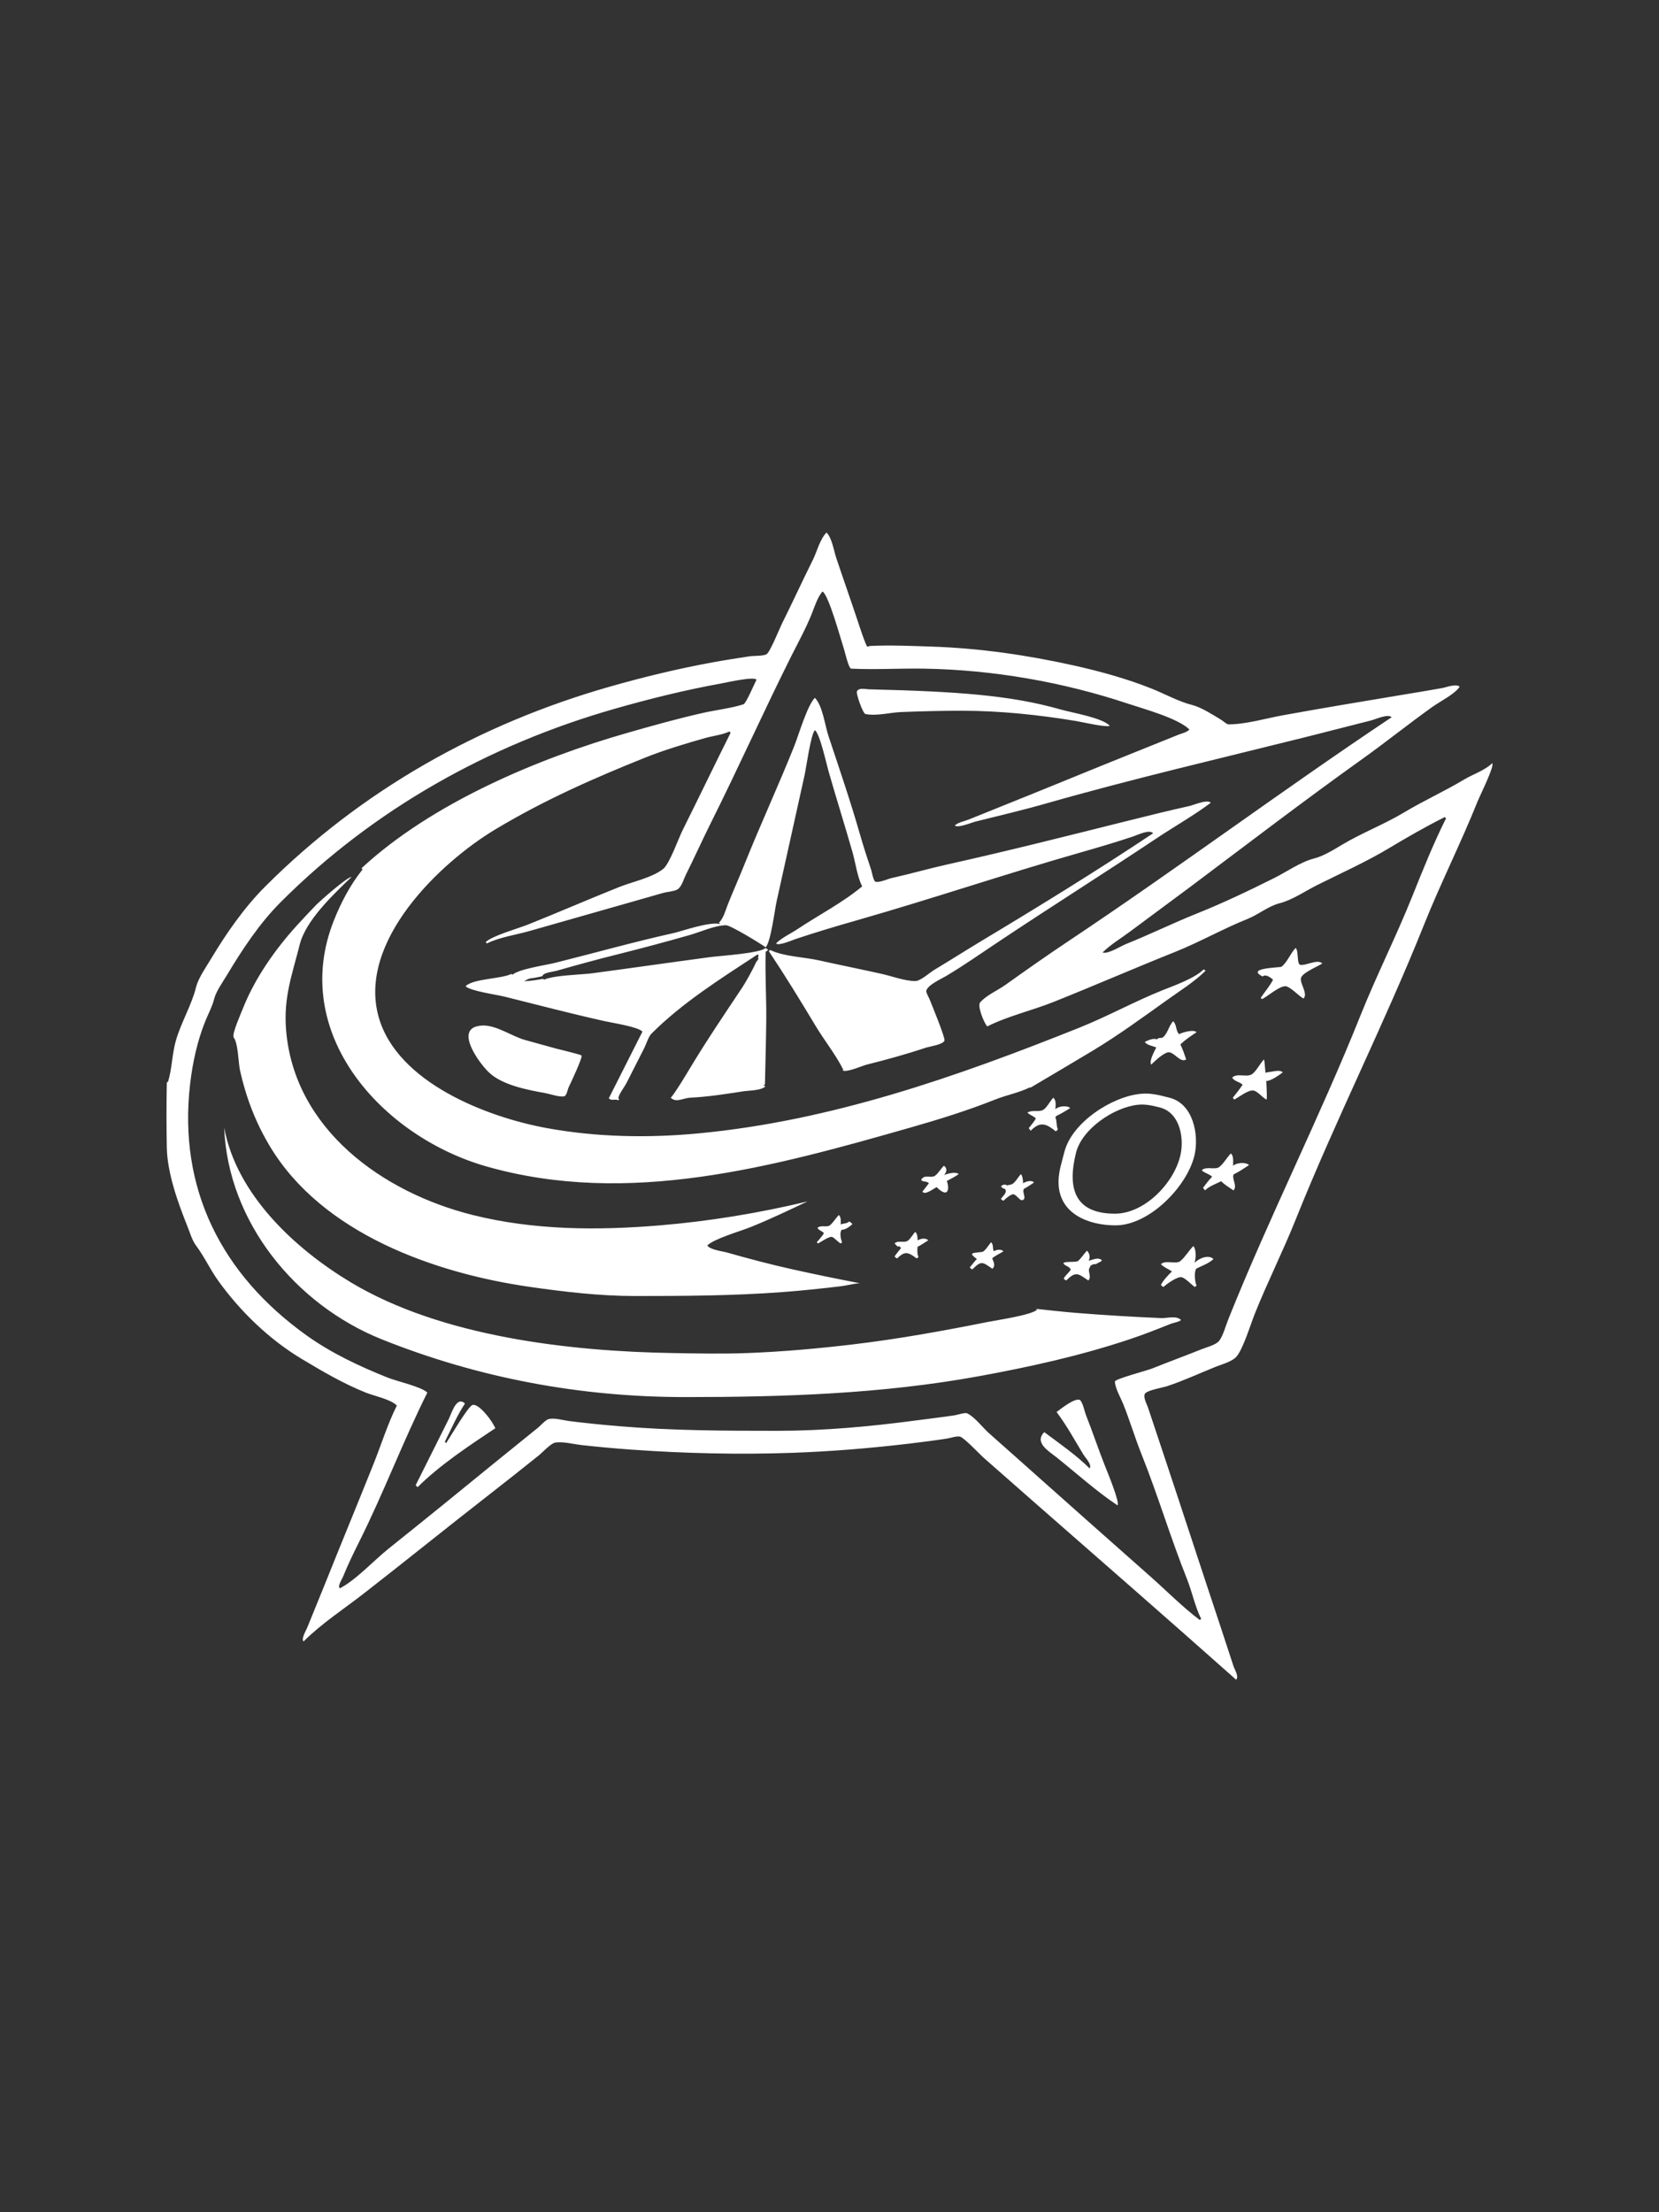 <?xml version="1.0" encoding="UTF-8" standalone="no"?>
<!DOCTYPE svg PUBLIC "-//W3C//DTD SVG 1.1//EN" "http://www.w3.org/Graphics/SVG/1.1/DTD/svg11.dtd">
<!-- Created with Vectornator (http://vectornator.io/) -->
<svg height="100%" stroke-miterlimit="10" style="fill-rule:nonzero;clip-rule:evenodd;stroke-linecap:round;stroke-linejoin:round;" version="1.1" viewBox="0 0 750 1000" width="100%" xml:space="preserve" xmlns="http://www.w3.org/2000/svg" xmlns:vectornator="http://vectornator.io" xmlns:xlink="http://www.w3.org/1999/xlink">
<rect x="0" y="0" width="750" height="1000" fill="#333333" stroke="none"/>
<defs/>
<g id="Layer-1" vectornator:layerName="Layer 1">
<path d="M373.662 240.719C370.635 243.746 369.371 249.3 367.506 253.031C362.698 262.647 358.253 272.412 353.443 282.031C352.345 284.228 348.048 295.111 346.412 295.812C344.456 296.651 340.953 296.354 338.787 296.688C333.412 297.514 328.044 298.34 322.693 299.312C306.783 302.205 291.044 305.998 275.506 310.438C216.691 327.242 163.43 357.201 119.943 400.688C110.34 410.291 102.312 421.896 95.349 433.5C93.041 437.347 89.68 442.054 88.599 446.375C86.585 454.431 81.833 462.259 79.506 470.406C77.79 476.411 77.775 482.977 76.006 488.875C75.926 489.14 75.417 489.162 75.412 489.438C75.221 499.201 75.221 508.986 75.412 518.75C75.639 530.321 80.415 543.57 84.787 554.5C85.85 557.157 86.871 560.697 88.599 563C92.276 567.902 94.952 573.75 98.568 578.812C108.446 592.641 121.659 605.436 136.349 614.25C145.726 619.876 155.217 625.447 165.349 629.5C169.204 631.042 176.55 632.481 179.412 635.344C175.269 643.629 172.349 653.047 168.881 661.719C161.527 680.104 153.954 698.395 146.599 716.781C144.094 723.044 141.48 729.267 138.974 735.531C138.371 737.04 136.041 740.817 137.224 742C145.257 733.967 155.5 727.293 164.474 720.312C183.52 705.5 202.273 690.313 221.318 675.5C228.779 669.697 236.187 663.811 243.568 657.906C245.265 656.549 249.06 652.329 251.193 652.062C254.869 651.603 259.25 652.812 262.912 653.219C270.417 654.053 277.942 654.744 285.474 655.281C309.442 656.993 333.52 657.564 357.537 656.75C375.245 656.15 392.971 654.695 410.568 652.625C416.435 651.935 422.292 651.179 428.131 650.281C429.614 650.053 432.585 649.019 434.006 649.406C435.943 649.935 442.934 657.417 444.849 659.094C452.973 666.202 461.038 673.361 469.162 680.469C499.102 706.666 529.084 732.851 558.818 759.281C560.211 757.888 558.174 754.755 557.631 753.125C555.553 746.891 553.554 740.614 551.474 734.375C542.92 708.712 534.558 682.971 526.006 657.312C523.662 650.281 521.318 643.25 518.974 636.219C518.461 634.68 516.443 631.125 517.787 629.781C519.273 628.295 525.549 627.298 527.756 626.562C535.258 624.062 542.402 620.71 549.724 617.781C552.601 616.63 557.083 615.513 559.099 613.094C562.066 609.534 565.416 598.505 567.318 593.75C573.049 579.422 580.024 565.611 585.756 551.281C603.744 506.31 625.798 462.941 643.787 417.969C651.337 399.094 660.549 380.875 668.099 362C669.049 359.627 675.971 345.748 674.537 345.031C671.327 348.241 665.839 350.006 661.943 352.344C653.066 357.67 643.566 361.958 634.693 367.281C625.642 372.712 615.614 376.51 606.568 381.938C602.819 384.187 598.22 387.032 593.974 388.094C588.085 389.566 581.548 394.151 576.099 396.875C564.647 402.601 552.821 408.248 540.943 413C530.187 417.302 519.767 422.445 509.006 426.75C506.506 427.75 500.954 431.4 498.443 430.562C502.024 426.982 506.705 424.225 510.756 421.188C519.802 414.403 528.96 407.753 538.006 400.969C563.779 381.639 589.446 361.976 615.662 343.25C626.452 335.543 636.776 327.24 647.568 319.531C651.124 316.992 657.638 313.801 659.881 310.438C658.343 308.9 653.961 310.67 651.974 311.031C645.641 312.183 639.293 313.192 632.943 314.25C615.263 317.197 597.546 320.137 579.912 323.344C572.071 324.769 563.262 327.437 555.287 327.438C554.619 327.438 552.7 325.754 552.068 325.375C548.336 323.136 543.12 319.716 538.881 318.656C532.849 317.148 526.572 313.651 520.724 311.312C509.392 306.78 497.189 303.426 485.287 300.781C464.218 296.099 442.697 292.989 421.099 292.281C411.79 291.976 402.593 291.546 393.287 292C392.885 292.02 392.487 292.392 392.099 292.281C391.444 292.094 387.924 281.225 387.412 279.688C384.345 270.487 381.103 261.356 378.037 252.156C376.944 248.877 376.126 243.183 373.662 240.719ZM371.881 267.375C374.757 269.292 380.102 289.07 381.568 293.469C381.946 294.602 383.655 302.196 384.787 302.25C395.809 302.775 406.847 302.061 417.881 302.25C448.862 302.78 480.472 308.26 509.881 318.062C516.982 320.43 532.601 324.658 537.724 329.781C536.392 331.113 534.428 331.443 532.724 332.125C526.176 334.744 519.65 337.411 513.099 340.031C493.536 347.857 474.07 355.956 454.506 363.781C448.932 366.011 443.391 368.271 437.818 370.5C435.925 371.258 433.068 371.75 431.662 373.156C432.958 374.452 439.154 371.846 441.037 371.375C451.674 368.716 462.427 366.201 472.974 363.188C511.964 352.047 551.695 342.835 591.037 333C600.621 330.604 610.169 328.084 619.756 325.688C621.922 325.146 627.444 322.532 629.131 324.219C579.912 357.031 532.443 392.469 483.224 425.281C473.545 431.734 463.971 438.458 454.506 445.219C451.061 447.679 445.849 449.917 443.099 453.125C441.701 454.757 444.943 462.594 446.318 463.969C455.759 459.248 466.65 456.773 476.474 452.844C494.815 445.507 512.955 437.614 531.287 430.281C542.434 425.822 552.953 419.802 564.099 415.344C568.849 413.444 573.5 409.548 578.443 408.312C584.167 406.881 590.109 402.761 595.443 400.094C606.276 394.678 617.569 389.631 627.943 383.406C636.069 378.53 644.736 373.557 653.162 369.344C653.455 369.637 653.431 369.613 653.724 369.906C648.067 381.221 643.203 393.319 638.506 405.062C631.232 423.246 622.342 440.783 615.068 458.969C596.527 505.321 573.828 550.021 555.287 596.375C554.149 599.22 552.974 603.688 551.193 606.062C549.789 607.935 545.432 609.017 543.287 609.875C535.799 612.87 528.22 615.658 520.724 618.656C518.441 619.57 504.037 623.325 504.037 624.5C504.037 627.376 506.737 632.048 507.818 634.75C510.789 642.177 513.067 649.888 516.037 657.312C523.446 675.834 529.129 695.043 536.537 713.562C538.879 719.419 540.222 726.182 543.006 731.75C542.713 732.043 542.705 732.02 542.412 732.312C534.564 726.426 527.489 719.18 520.131 712.688C502.702 697.31 485.346 681.848 467.974 666.406C461.046 660.248 454.144 654.071 447.193 647.938C444.371 645.447 440.575 640.422 437.224 638.875C436.239 638.42 432.785 639.577 431.662 639.75C425.817 640.649 419.928 641.312 414.068 642.094C393.43 644.846 372.191 646.781 351.381 646.781C327.545 646.781 303.913 646.695 280.193 644.719C272.563 644.083 264.948 643.325 257.349 642.375C254.639 642.036 250.658 640.785 247.974 641.5C246.625 641.86 244.337 644.453 243.287 645.312C237.161 650.325 230.944 655.238 224.818 660.25C208.485 673.614 192.079 686.91 175.599 700.094C169.209 705.206 160.641 714.464 153.631 717.969C152.513 716.851 154.544 714.076 155.099 712.688C157.23 707.36 159.846 702.007 162.412 696.875C173.439 674.821 182.205 651.477 193.193 629.5C190.54 626.848 179.392 624.379 175.318 622.75C162.602 617.664 149.915 611.734 138.693 603.719C100.219 576.237 80.372 537.372 85.974 489.75C87.073 480.408 89.184 470.678 92.693 461.906C94.029 458.567 95.929 455.088 96.787 451.656C97.664 448.149 100.542 444.19 102.381 441.125C109.466 429.316 117.16 417.533 126.974 407.719C168.907 365.786 221.04 336.637 277.849 320.406C293.72 315.872 309.654 311.925 325.912 308.969C328.616 308.477 340.516 305.729 342.006 307.219C341.118 308.994 337.242 317.984 336.162 318.344C331.011 320.061 324.031 320.88 318.287 322.156C306.653 324.741 295.169 327.98 283.724 331.25C243.08 342.863 195.164 363.063 163.474 392.438C163.599 392.624 163.671 392.748 163.881 393.062C158.386 399.93 154.259 407.773 151.006 415.906C130.519 467.123 172.698 513.778 219.849 527.25C284.031 545.588 349.679 527.384 411.724 509.656C424.463 506.016 437.517 501.983 449.818 497.062C454.915 495.024 460.793 493.919 465.631 491.5C465.723 491.593 465.766 491.635 465.818 491.688C475.117 486.194 484.384 480.717 493.756 475.094C505.49 468.054 516.627 459.887 527.756 451.938C533.484 447.845 540.059 443.759 545.037 438.781C544.597 438.488 544.601 438.48 544.162 438.188C540.106 442.243 531.031 445.427 525.693 447.562C512.885 452.685 500.73 459.435 487.912 464.562C432.508 486.724 375.97 506.596 315.943 512.312C293.177 514.481 269.926 514.068 247.381 509.969C219.967 504.984 179.634 489.31 171.224 459.875C161.448 425.657 198.882 389.943 223.943 374.906C245.865 361.753 268.219 351.852 291.912 342.375C300.608 338.897 309.881 336.165 318.881 333.594C322.237 332.635 326.691 332.173 329.724 330.656C330.017 330.949 329.994 330.957 330.287 331.25C322.981 345.862 315.94 360.57 308.631 375.188C306.688 379.073 302.721 390.459 299.818 392.781C294.872 396.738 285.803 398.612 279.912 400.969C266.09 406.498 252.422 412.44 238.599 417.969C234.253 419.707 222.422 423.021 219.568 425.875C219.861 426.168 219.838 426.176 220.131 426.469C225.807 423.63 233.083 422.652 239.193 420.906C253.935 416.695 268.67 412.525 283.412 408.312C288.881 406.749 294.35 405.187 299.818 403.625C301.548 403.131 305.227 402.916 306.568 401.844C308.308 400.452 309.076 397.391 310.068 395.406C313.994 387.554 317.581 379.536 321.506 371.688C333.87 346.958 345.172 321.698 357.537 296.969C360.695 290.654 364.289 284.182 366.912 277.625C368.088 274.685 369.725 269.531 371.881 267.375ZM390.193 311.375C388.974 311.339 387.897 311.53 387.412 312.5C386.891 313.542 390.088 322.506 391.224 322.75C396.072 323.789 402.443 322.075 407.349 321.875C416.524 321.501 425.699 321.281 434.881 321.281C452.1 321.281 469.724 323.135 486.724 325.969C488.83 326.32 500.692 329.033 501.693 328.031C498.025 324.363 484.972 322.276 479.412 320.688C456.635 314.18 432.03 312.571 393.881 311.625C392.798 311.679 391.413 311.411 390.193 311.375ZM368.381 315.438C364.94 318.878 361.05 332.296 359.006 337.406C351.807 355.404 343.642 373.003 336.443 391C334.085 396.895 331.488 402.701 329.131 408.594C328.031 411.344 327.154 414.976 325.037 417.094C325.25 417.379 325.43 417.522 325.631 417.719C320.834 416.431 308.312 420.936 304.506 421.781C286.537 425.774 268.769 430.786 250.912 435.25C246.741 436.293 234.673 437.995 231.568 440.656C231.485 440.524 231.317 440.322 231.256 440.219C226.539 442.577 213.978 442.309 210.474 445.812C212.641 447.979 224.464 449.606 228.037 450.5C243.137 454.275 258.275 458.247 273.474 461.625C277.043 462.418 288.224 464.095 290.443 466.312C285.405 476.389 280.266 486.385 275.224 496.469C276.592 497.837 278.007 496.579 279.599 497.375C279.72 497.255 279.766 497.037 279.881 496.906C279.793 496.736 279.633 496.635 279.599 496.469C279.351 495.227 282.482 491.047 283.131 489.75C285.83 484.351 288.621 479.02 291.318 473.625C292.229 471.804 293.141 468.615 294.568 467.188C308.422 453.334 325.641 442.487 342.006 431.75C342.941 431.136 343.051 431.666 342.724 432.781C342.792 433.033 342.711 433.274 342.881 433.531C342.497 433.98 342.161 434.525 341.787 435C340.09 438.826 336.755 444.595 335.568 446.375C327.531 458.431 319.304 470.575 311.849 483C310.885 484.607 304.933 494.56 303.224 496.219C305.784 498.635 308.71 496.351 312.131 496.188C320.219 495.802 328.442 494.481 336.443 493.25C338.288 492.966 344.506 492.976 346.068 491C345.792 490.867 345.387 490.868 345.224 490.625C345.42 490.43 345.813 490.307 345.818 490.031C346.013 480.363 346.321 470.701 346.412 461.031C346.508 450.875 345.849 440.715 346.131 430.562C346.146 430.01 346.896 429.797 347.287 429.406C346.701 428.967 346.717 428.939 346.131 428.5C343.699 430.932 325.567 432.046 321.224 432.625C303.442 434.996 285.662 437.567 267.881 439.938C264.108 440.441 256.823 440.664 251.349 441.5C250.866 441.589 250.436 441.652 249.912 441.75C248.326 442.051 246.859 442.401 245.912 442.875C245.76 442.723 245.737 442.608 245.631 442.469C242.497 443.003 239.248 443.518 236.881 443.531C237.96 443.009 239.025 442.363 239.756 442.281C241.577 442.079 243.383 441.683 245.193 441.281C245.47 439.632 249.953 439.305 251.787 438.781C260.809 436.204 269.936 433.713 279.037 431.438C290.004 428.696 300.98 425.762 311.849 422.656C316.681 421.276 323.242 418.25 328.256 418.25C330.285 418.25 343.948 426.582 346.131 428.219C348.455 425.894 350.218 411.374 351.099 407.406C355.309 388.463 359.484 369.537 363.693 350.594C364.484 347.036 366.553 331.89 368.381 330.062C370.62 331.556 373.579 345.18 374.537 348.531C378.034 360.771 381.884 372.916 385.381 385.156C386.76 389.985 387.556 396.289 389.756 400.688C380.901 408.066 370.075 413.631 360.474 420.031C357.385 422.091 353.433 423.854 350.818 426.469C352.048 427.698 358.115 424.995 359.881 424.406C369.052 421.349 378.428 418.562 387.724 415.906C421.376 406.292 454.542 395.052 488.193 385.438C496.217 383.145 504.308 380.764 512.224 378.125C514.562 377.346 519.47 374.808 521.318 376.656C496.162 393.427 470.173 409.45 444.256 425C436.887 429.421 429.652 434.049 422.287 438.469C420.308 439.656 416.154 443.469 413.787 443.469C408.992 443.469 403.263 441.262 398.568 440.219C389.107 438.117 379.592 436.196 370.131 434.094C363.541 432.63 354.098 432.374 348.162 429.406C347.869 429.699 347.861 429.676 347.568 429.969C354.896 440.96 361.867 452.331 368.662 463.656C372.656 470.312 377.806 476.694 381.256 483.594C381.182 483.667 381.003 483.74 380.912 483.812C380.926 483.822 380.96 483.867 380.974 483.875C382.737 484.932 389.804 481.753 391.818 481.25C400.742 479.019 409.748 476.533 418.474 473.625C420.208 473.047 426.245 472.23 426.974 470.406C427.442 469.237 421.135 453.934 420.224 451.656C419.925 450.907 418.559 448.63 418.756 447.844C419.419 445.19 425.612 442.468 427.849 441.125C435.921 436.282 443.737 430.814 451.568 425.594C475.163 409.864 499.197 394.726 522.787 379C530.906 373.587 539.731 368.613 547.381 362.875C545.698 361.192 539.911 363.858 537.724 364.344C528.325 366.432 518.94 368.759 509.599 371.094C482.618 377.839 455.59 384.687 428.443 390.719C420.013 392.592 411.687 395.001 403.256 396.875C401.218 397.328 397.972 398.92 395.912 398.625C394.859 398.475 394.162 394.188 393.881 393.344C392.139 388.118 390.394 382.829 388.881 377.531C384.585 362.497 379.481 347.553 374.537 332.719C372.931 327.902 371.895 318.953 368.381 315.438ZM158.912 396.438C156.947 396.329 144.308 407.666 143.099 408.875C141.457 410.517 136.069 416.282 134.006 418.562C124.366 429.217 115.33 442.081 109.974 455.469C109 457.905 104.885 467.227 105.599 468.656C105.571 468.685 105.534 468.75 105.506 468.781C107.682 471.182 107.732 480.395 108.506 483.875C111.234 496.151 115.579 507.446 122.006 518.156C145.71 557.663 196.547 575.577 239.756 581.75C255.291 583.97 271.244 585.844 286.943 585.844C309.258 585.844 331.255 585.737 353.443 584.094C362.351 583.434 371.23 582.481 380.099 581.438C382.791 581.121 385.969 580.222 388.693 580.062C378.572 578.13 368.464 576.046 358.412 573.812C348.467 571.603 338.611 569.017 328.818 566.219C326.425 565.535 321.081 564.989 319.756 563C322.806 559.95 334.59 556.585 339.099 554.781C348.036 551.206 356.507 547.115 365.037 543.094C343.238 548.332 320.727 552.041 298.349 553.906C270.084 556.261 241.334 556.129 213.693 549.219C172.949 539.032 132.914 510.39 129.318 465.438C128.136 450.662 132.145 440.379 135.474 427.062C138.202 416.153 150.29 404.681 158.912 396.438ZM585.756 428.5C583.346 430.91 582.028 434.967 579.318 437C578.724 437.446 562.888 437.441 570.818 441.406C572.036 440.188 574.446 441.815 575.506 442.875C574.094 445.698 571.716 448.403 569.943 451.062C570.236 451.355 570.244 451.363 570.537 451.656C573.162 450.344 578.173 445.813 581.068 445.812C583.165 445.812 587.309 450.386 589.287 451.375C591.375 449.287 587.783 444.814 588.099 442.281C588.407 439.823 595.794 436.859 597.787 435.531C595.602 433.347 590.413 436.644 587.818 436.125C586.17 435.795 587.176 429.92 585.756 428.5ZM530.381 461.625C528.455 463.551 527.823 467.34 525.693 468.938C525.002 469.456 523.801 468.835 523.068 469.812C523.057 469.827 523.047 469.829 523.037 469.844C521.45 469.112 518.934 470.286 517.506 471C518.664 472.544 520.872 472.689 522.724 473.5C521.653 475.578 519.386 479.84 520.443 481.25C522.014 479.679 525.756 476.143 528.037 475.688C530.618 475.171 533.557 480.705 536.256 478.906C535.501 476.642 534.698 474.291 533.631 472.156C535.798 469.989 538.393 468.294 540.943 466.594C539.554 465.204 534.689 466.643 533.037 467.469C531.443 465.875 532.076 463.32 530.381 461.625ZM218.193 463.562C217.28 463.582 216.35 463.721 215.443 463.969C206.609 466.385 216.131 479.875 220.724 484.469C226.779 490.524 238.55 492.679 246.506 494.125C248.869 494.555 252.7 495.978 255.006 495.594C256.182 495.398 256.669 492.298 257.068 491.5C257.958 489.721 263.479 477.913 262.912 477.156C262.514 476.625 252.632 474.349 251.193 473.938C246.614 472.629 241.99 471.433 237.412 470.125C231.083 468.317 224.586 463.423 218.193 463.562ZM571.412 478.906C569.687 480.631 567.841 484.461 565.849 485.656C563.505 487.063 559.196 484.966 557.068 487.094C557.959 488.875 560.288 488.877 561.756 490.344C560.404 492.372 558.872 494.285 557.349 496.188C557.642 496.627 557.65 496.623 557.943 497.062C560.018 496.025 564.374 492.499 566.724 492.969C568.592 493.342 570.734 496.145 572.568 497.062C572.847 496.784 572.691 492.692 572.443 488.625C574.35 488.802 578.631 485.776 579.912 484.75C578.661 483.499 576.197 484.284 574.631 484.469C573.266 484.629 572.642 484.773 572.099 484.938C571.86 482.333 571.621 479.115 571.412 478.906ZM515.756 494.438C502.536 495.663 484.489 507.506 481.162 520.812C480.054 525.245 478.537 529.541 478.537 534.281C478.537 548.779 492.207 553.906 504.318 553.906C519.739 553.906 536.94 536.044 540.068 521.969C542.036 513.115 539.579 498.925 528.631 496.188C524.243 495.091 520.512 493.996 515.756 494.438ZM514.287 499.406C517.83 499.008 520.923 499.761 524.256 500.594C533.086 502.801 535.135 513.473 533.912 520.812C531.759 533.732 517.973 548.625 504.037 548.625C485.736 548.625 482.447 537.079 486.443 521.094C489.15 510.265 503.531 500.616 514.287 499.406ZM476.193 496.188C474.737 497.644 473.256 500.795 471.506 501.75C469.619 502.779 466.506 501.583 464.474 502.938C465.751 504.214 467.049 504.324 468.287 505.562C467.482 507.173 466.145 508.533 465.068 509.969C465.508 510.555 465.504 510.539 465.943 511.125C470.335 506.733 472.975 507.938 477.349 511.438C477.789 510.998 477.816 510.971 478.256 510.531C477.413 508.847 477.929 506.69 477.068 504.969C477.359 504.678 477.502 504.566 477.662 504.406C479.747 503.364 481.879 502.168 483.818 500.875C482.538 499.595 478.477 499.921 477.131 501.438C477.165 499.655 477.685 497.68 476.193 496.188ZM101.349 509.719C102.983 552.225 133.477 589.782 172.693 605.469C216.385 622.946 262.376 631.531 309.787 631.531C354.096 631.531 398.509 630.099 442.193 622.156C465.291 617.957 488.19 612.897 510.474 605.469C516.834 603.349 523.021 600.919 529.224 598.438C530.584 597.894 533.011 597.588 533.912 596.688C531.761 594.537 527.857 595.939 524.818 595.812C512.008 595.278 499.222 594.491 486.443 593.469C480.327 592.98 474.237 592.248 468.131 591.625C468.356 591.761 468.71 591.829 468.881 592C466.424 594.457 450.729 596.737 446.599 597.562C426.091 601.664 405.577 605.367 384.787 607.812C369.208 609.645 353.592 611.033 337.912 611.625C326.592 612.052 315.27 611.817 303.943 611.625C257.758 610.842 199.667 604.309 158.631 579.688C133.316 564.499 106.931 539.971 101.349 509.719ZM556.474 521.375C554.632 523.217 553.239 525.94 551.193 527.531C549.338 528.974 545.239 527.048 543.287 529C544.721 530.434 546.561 530.524 547.974 531.938C546.448 533.464 545.177 535.178 543.881 536.906C544.32 537.492 544.316 537.508 544.756 538.094C546.653 536.197 549.669 535.168 552.068 533.969C553.658 535.558 555.763 536.849 557.631 538.094C559.636 536.089 556.457 532.481 557.881 530.656C557.913 530.689 557.91 530.717 557.943 530.75C560.227 529.608 562.51 528.091 564.662 526.656C563.255 525.249 559.138 525.475 557.443 526.969C557.496 524.854 557.75 522.65 556.474 521.375ZM426.693 526.938C425.453 528.178 424.231 530.264 422.881 531.344C420.965 532.876 417.87 530.491 416.412 533.406C417.506 534.5 418.762 533.694 419.943 534.875C418.981 536.158 418.008 537.403 417.006 538.656C418.169 540.402 421.707 537.493 423.443 536.625C428.766 541.948 429.311 537.369 428.037 533.844C430.03 532.839 431.575 531.975 433.412 530.75C432.244 529.582 428.693 530.39 426.787 531.156C428.004 529.823 428.38 528.062 426.693 526.938ZM461.537 530.75C460.327 531.96 459.14 534.307 457.724 535.156C456.69 535.777 456.001 535.503 455.318 535.875C454.329 535.185 453.348 535.439 452.474 536.312C453.311 537.149 453.814 537.468 454.287 537.375C455.596 538.931 453.471 540.578 452.474 541.906C453.215 542.647 452.798 542.364 453.631 542.781C454.343 542.069 456.882 539.843 458.037 539.844C459.464 539.844 461.106 543.122 462.412 542.469C464.251 541.549 461.796 538.778 462.974 537.344C464.602 536.5 465.825 535.621 467.412 534.562C466.588 533.326 463.949 533.937 462.506 534.875C462.513 533.281 462.19 531.404 461.537 530.75ZM379.224 549.219C377.827 550.616 376.661 552.716 375.131 553.906C373.781 554.956 371.006 553.594 369.537 555.062C370.684 556.592 371.071 556.003 372.474 557.406C371.754 558.848 370.269 560.263 369.256 561.531C369.549 561.824 369.556 561.801 369.849 562.094C370.888 561.574 375.067 558.578 376.287 559.188C377.643 559.866 378.678 561.383 380.099 562.094C380.392 561.801 380.4 561.824 380.693 561.531C380.121 560.388 379.52 557.111 380.381 556.25C380.326 556.141 380.359 555.991 380.318 555.875C381.973 556.188 384.522 554.171 385.381 553.312C384.546 552.478 385.021 552.896 383.912 552.156C382.853 553.215 381.039 552.968 380.068 553.5C380.131 551.916 380.284 550.278 379.224 549.219ZM413.787 556.844C412.75 557.881 411.459 560.235 410.287 560.938C408.66 561.914 405.979 560.527 404.412 562.094C405.144 562.826 405.148 562.83 405.881 563.562C406.174 563.416 406.181 563.428 406.474 563.281C406.914 563.721 406.91 563.717 407.349 564.156C406.347 565.41 405.303 566.632 404.412 567.969C405.152 568.709 404.767 568.427 405.599 568.844C409.153 565.29 410.717 566.097 414.381 568.844C414.82 568.551 414.816 568.543 415.256 568.25C414.621 566.98 414.681 565.314 414.787 563.625C416.493 562.731 418.087 561.707 419.662 560.656C418.541 559.535 416.319 559.769 414.818 560.719C414.832 559.181 414.708 557.765 413.787 556.844ZM448.068 561.531C447.105 562.494 445.321 565.738 443.974 565.906C439.227 566.5 437.777 566.235 441.631 569.125C440.46 570.296 439.471 571.667 438.412 572.938C439.152 573.678 438.735 573.396 439.568 573.812C443.809 569.572 444.221 570.57 448.662 573.531C450.308 571.885 448.987 570.303 448.568 568.781C450.063 567.512 451.992 566.717 453.631 565.625C452.588 564.582 450.686 564.828 449.256 565.594C448.624 564.149 449.239 562.702 448.068 561.531ZM539.474 563.281C537.44 565.315 535.81 568.215 533.631 570.031C531.633 571.696 526.916 569.371 524.818 571.469C526.291 572.942 528.116 573.584 529.818 574.719C528.063 576.474 525.933 578.614 524.818 580.844C525.558 581.584 525.173 581.333 526.006 581.75C527.214 580.542 532.329 576.878 534.193 577.344C535.933 577.779 538.582 580.636 540.068 581.75C540.508 581.457 540.504 581.449 540.943 581.156C540.161 579.592 539.706 574.906 540.849 573.438C543.453 572.158 546.672 571.021 548.568 569.125C546.397 566.953 541.983 568.777 540.037 570.844C540.787 568.436 540.736 564.544 539.474 563.281ZM491.412 565.344C490.124 566.632 488.74 568.893 487.318 570.031C486.182 570.94 476.577 569.473 482.943 572.656C483.437 572.903 483.709 573.422 484.099 573.812C483.315 575.381 481.689 576.321 480.881 577.938C481.621 578.678 481.204 578.396 482.037 578.812C486.444 574.406 487.491 575.802 492.006 578.812C493.844 576.974 491.159 574.378 492.881 572.656C492.464 572.031 495.004 571.061 495.443 571.5C496.25 570.693 497.539 570.653 498.162 569.719C496.705 568.262 494.65 569.18 492.131 569.906C492.96 568.461 492.621 566.552 491.412 565.344ZM487.912 632.719C485.353 632.207 479.533 636.877 477.662 638.281C482.101 644.2 485.854 650.967 489.662 657.312C490.682 659.012 493.769 662.026 492.599 663.781C486.549 657.73 478.948 652.511 472.099 647.375C467.356 652.119 474.224 656.031 477.662 658.781C486.692 666.005 495.573 674.056 505.193 680.469C506.384 679.278 500.629 665.372 499.631 662.875C496.532 655.129 493.947 647.182 490.849 639.438C490.38 638.264 489.311 632.999 487.912 632.719ZM208.849 633.594C205.875 632.692 203.956 639.286 202.849 641.5C197.869 651.461 192.892 661.414 187.912 671.375C188.351 671.814 188.347 671.811 188.787 672.25C198.712 662.325 212.249 653.39 223.943 645.594C222.877 643.462 221.666 641.593 220.131 639.75C219.106 638.521 215.898 634.695 213.693 635.062C211.801 635.378 203.369 649.83 201.693 652.344C201.4 652.051 201.392 652.043 201.099 651.75C203.895 646.158 206.701 639.708 210.193 634.469C209.724 633.999 209.274 633.723 208.849 633.594Z" fill="#ffffff" fill-rule="nonzero" opacity="1" stroke="none"/>
</g>
</svg>
